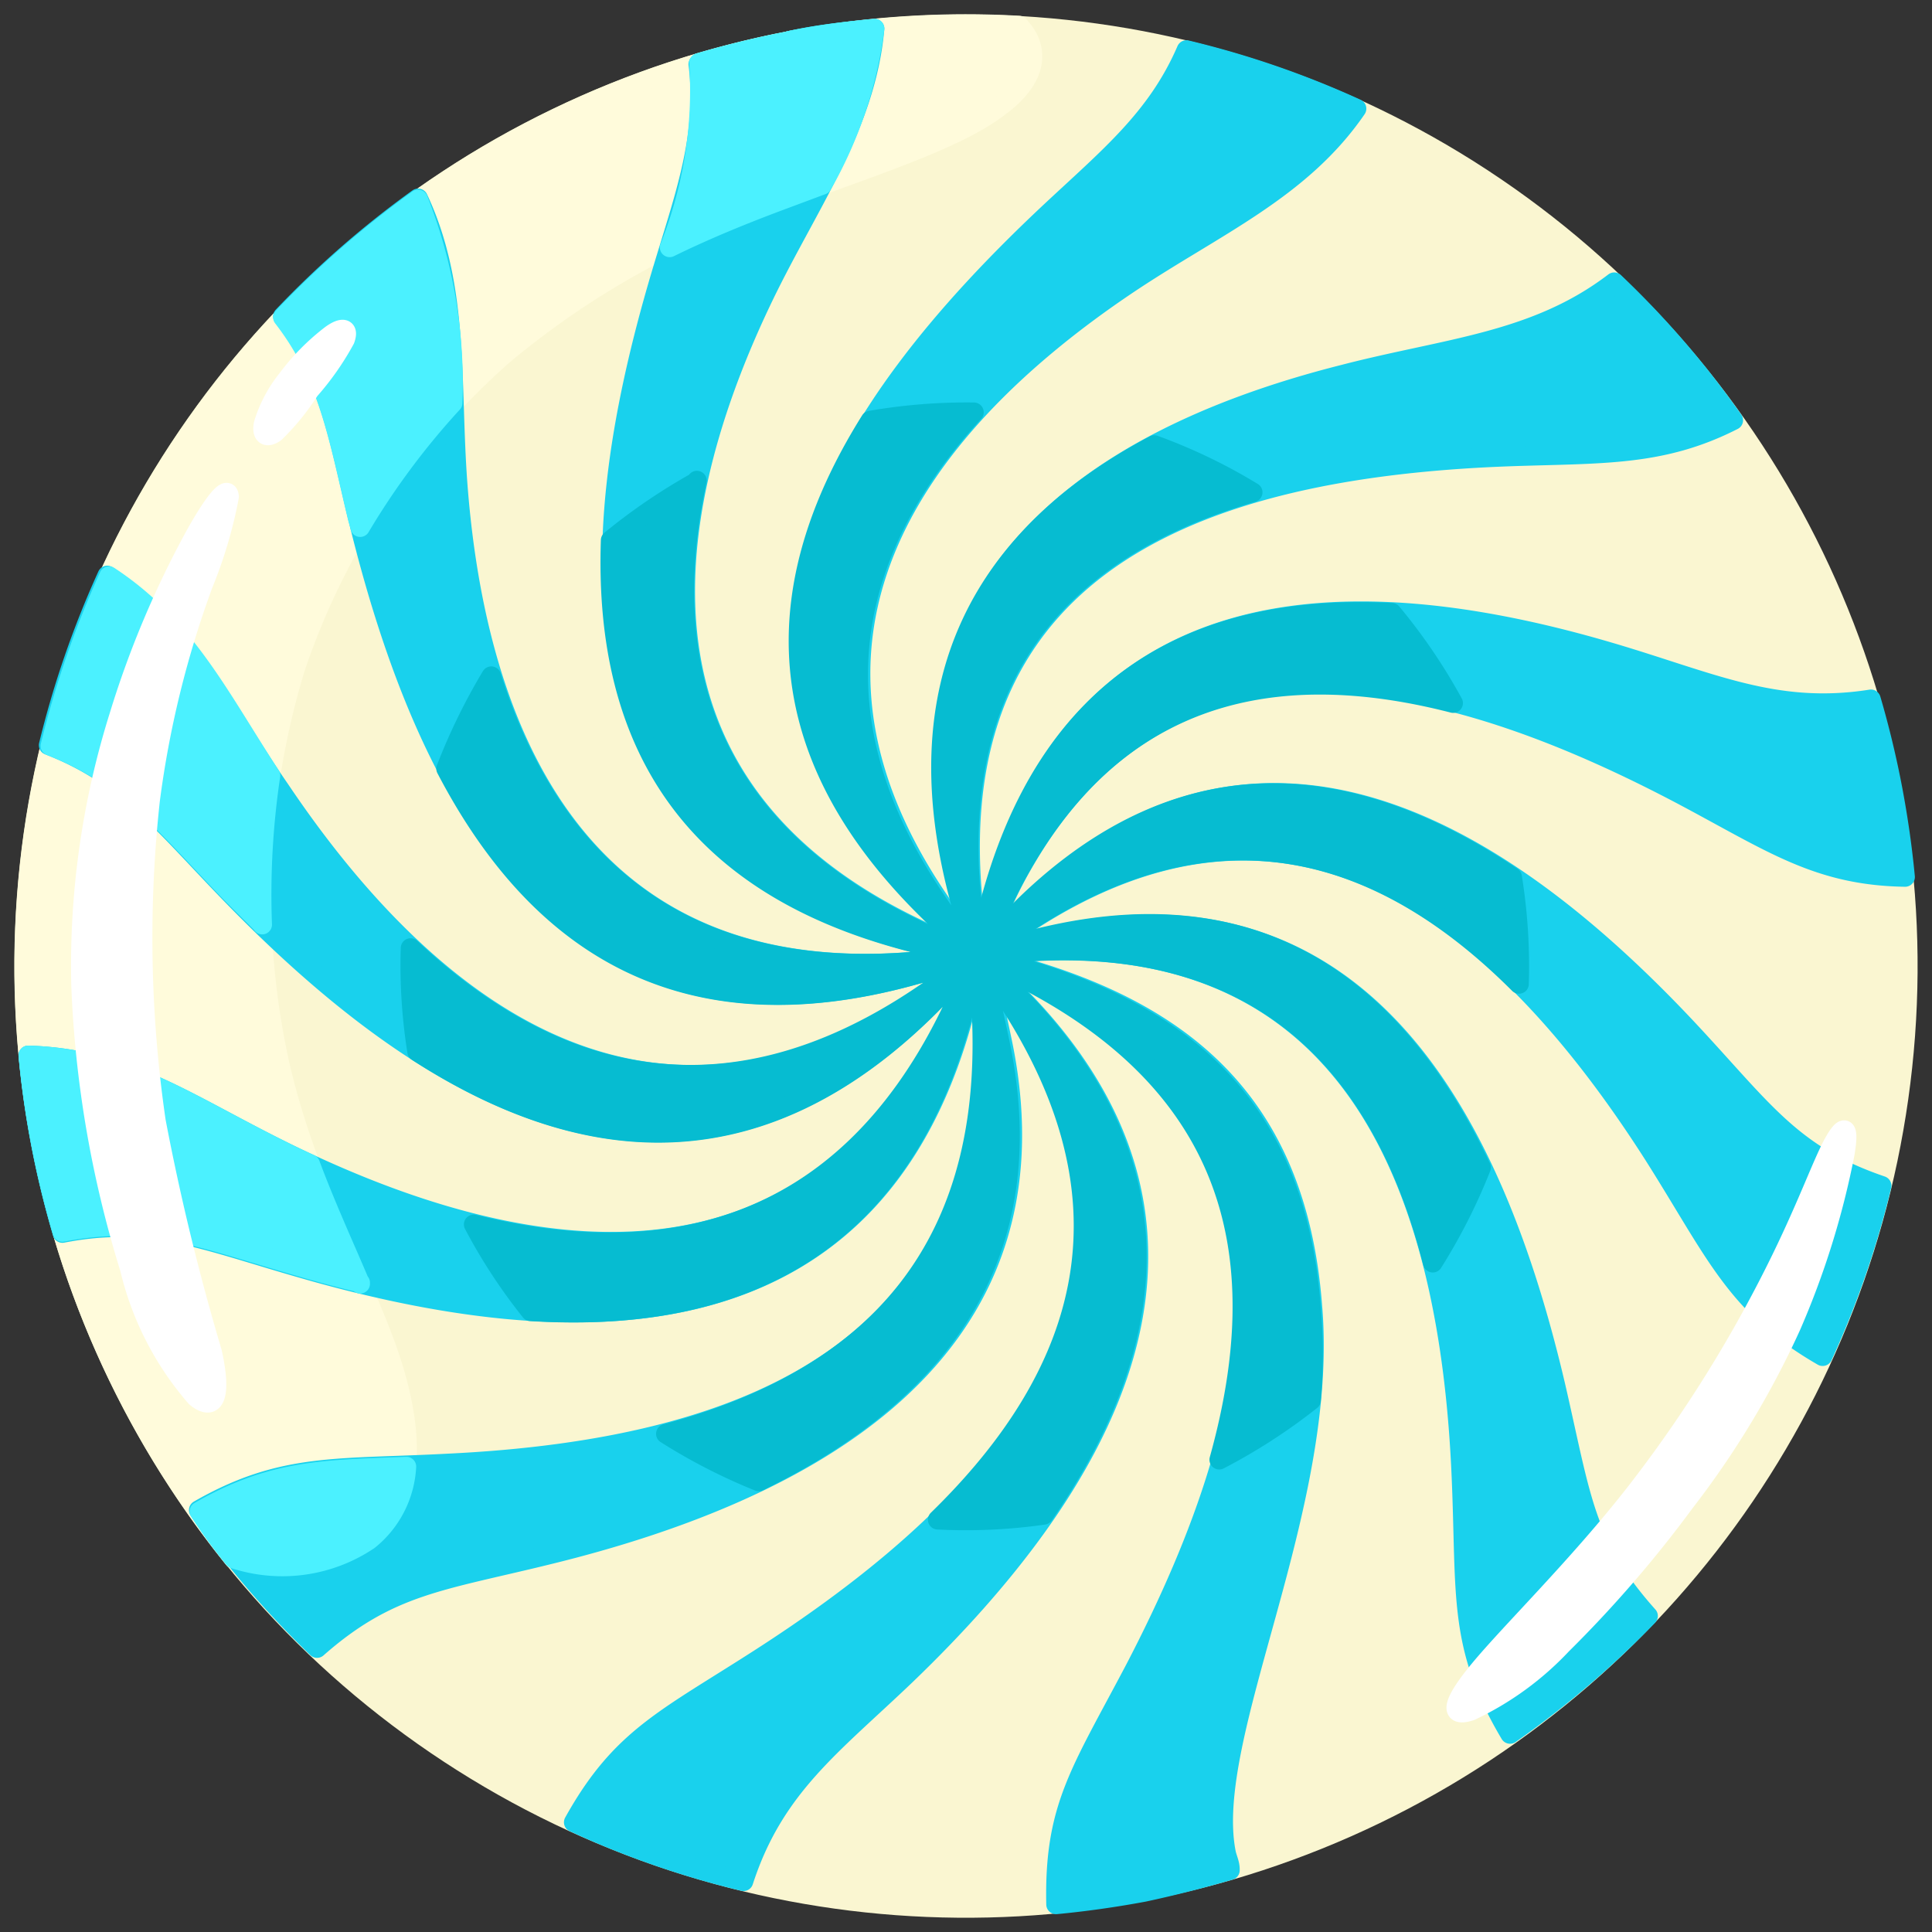 <svg id="b65724a8-9f30-45fe-b1e6-d92f2928fcdd" data-name="Layer 14" xmlns="http://www.w3.org/2000/svg" viewBox="0 0 56 56"><rect x="0" y="0" width="56" height="56" fill="#333333" stroke="none"/><circle cx="28" cy="28" r="27.3" transform="translate(-10.9 35.41) rotate(-55.78)" style="fill:#faf6d1;stroke:#faf6d1;stroke-linecap:round;stroke-linejoin:round;stroke-width:0.567px"/><path d="M22.89,1.18A27.19,27.19,0,0,1,29.53.74c.65.68.53,1.55-.56,2.35-1.28,1-3.91,1.79-6.56,2.8a24.48,24.48,0,0,0-7.8,4.38,21,21,0,0,0-6.06,9.12A22.63,22.63,0,0,0,8.1,30.82c.79,3.48,2.41,6.18,3.19,8.5s.73,4.29-.6,5.33a4.49,4.49,0,0,1-3.91.54,27.31,27.31,0,0,1,16.11-44Z" style="fill:#fffbdb;stroke:#fffbdb;stroke-linecap:round;stroke-linejoin:round;stroke-width:0.567px;fill-rule:evenodd"/><path d="M22.89,1.18C23.71,1,24.53.91,25.35.83c-.25,2.82-1.93,5.1-3.21,7.75C18.73,15.65,18.37,23,26.56,26.91c2.75,1.31,1.31,1.1,3.23-2.11,4.56-7.6,12.7-5.07,19-1.74,2.58,1.37,3.9,2.32,6.43,2.36-.08-.84-.2-1.68-.36-2.53s-.38-1.77-.63-2.62c-2.79.44-4.65-.51-7.62-1.38C38.73,16.58,31,17,28.65,26.44c-.42,1.68.11,1.74-1.73-.07-7.4-7.3-2.56-14.51,3.47-20.18,1.75-1.64,3.14-2.75,4-4.74a26.83,26.83,0,0,1,4.93,1.7c-1.61,2.35-4.1,3.4-6.6,5.07-6.45,4.32-10.59,10.43-5.49,17.9,1.33,1.95,1.32,1.68,1.83,4.13,1.86,9.07-5.79,13-13.11,14.8-3.15.78-4.66.87-6.76,2.72a27.54,27.54,0,0,1-3.43-4c2.42-1.39,4-1.18,7.2-1.35C21.82,42,29.45,39,28.42,28.37c-.16-1.64-.25.24-.54,1.26C25.17,39.28,16.46,39,8.68,36.74c-2.85-.82-4.34-1.49-6.87-1-.25-.85-.46-1.71-.63-2.6S.9,31.43.82,30.59c2.87.09,4.54,1.37,7.35,2.76C15.28,36.87,23.3,38,27.53,29.5c1.06-2.13.24-1.72,2.71-2.32,9.35-2.24,13.1,5.52,14.85,13,.75,3.25.83,4.59,2.68,6.66a27.64,27.64,0,0,1-4,3.42c-1.52-2.56-1.26-4-1.41-7.46-.34-8-2.92-15.91-12.75-15.21-1.95.14-1.14,0-2.65,1.55-7.28,7.24-14.69,2.58-20.42-3.38-1.84-1.91-2.91-3.3-5.13-4.16a27.77,27.77,0,0,1,1.7-4.92c2.33,1.53,3.3,3.74,5,6.2,4.45,6.62,10.82,11.26,18.64,6,2.35-1.59,1.49-.68,1.38-3.75-.36-9.58,8.07-11.63,15.68-11.9,2.66-.09,4.37,0,6.43-1.05a26.71,26.71,0,0,0-3.45-4c-2.29,1.75-4.86,1.9-7.83,2.67-7.93,2-13.64,6.51-11,15.6.49,1.66.94,1.15-1.5,1.82C16.34,31.05,12.36,23.17,10.37,15c-.57-2.37-.83-4.1-2.17-5.83a27.86,27.86,0,0,1,3.92-3.42c1.22,2.59.92,5.37,1.15,8.35.61,7.85,4,14.48,13.13,13.78,2.91-.23,1.61-.09,3.79-2.05,6.76-6.08,13.73-1.33,18.73,4,2.18,2.33,3,3.65,5.62,4.54a27.22,27.22,0,0,1-1.71,4.94c-2.53-1.46-3.1-3-4.9-5.84C43.62,26.72,37.5,21.42,29.42,27c-1.53,1-.76.88-3,.3C16.33,24.65,16.78,16,19.15,8c.68-2.29,1.35-4,1.09-6.14.86-.25,1.75-.47,2.65-.64Zm12.76,53c0-.16-.08-.32-.11-.46-.68-3.39,3-10,2.5-15.85C37.57,31.71,34,29,28.35,27.71l.39.54c6.25,8.68.68,15.06-6.68,19.8-2.78,1.79-4.06,2.31-5.43,4.77a26.28,26.28,0,0,0,4.92,1.71c.89-2.75,2.58-3.94,4.73-6,5.55-5.34,10-12.54,3.48-19.43C29,28.3,27.47,27.3,29,28c9.68,4.47,7.88,12.73,3.89,20.39-1.58,3-2.34,4-2.28,6.81q1.26-.12,2.55-.36C34,54.66,34.82,54.45,35.65,54.21Z" style="fill:#19d1ed;stroke:#19d1ed;stroke-linecap:round;stroke-linejoin:round;stroke-width:0.567px;fill-rule:evenodd"/><path d="M22.89,1.18C23.71,1,24.53.91,25.35.83a12.27,12.27,0,0,1-1.52,4.53l-1.42.53c-1,.38-2,.79-3,1.28a12.25,12.25,0,0,0,.85-5.35c.86-.25,1.75-.47,2.65-.64Zm-16.11,44c-.36-.44-.7-.9-1-1.37,2.1-1.21,3.59-1.21,6-1.3a2.93,2.93,0,0,1-1.09,2.13,4.49,4.49,0,0,1-3.91.54Zm3.66-8c-.59-.14-1.18-.3-1.76-.47-2.85-.82-4.34-1.49-6.87-1-.25-.85-.46-1.71-.63-2.6S.9,31.43.82,30.59c2.87.09,4.54,1.37,7.35,2.76.27.14.55.27.82.39.47,1.26,1,2.4,1.45,3.47ZM7.59,26.78c-.34-.34-.68-.67-1-1-1.84-1.91-2.91-3.3-5.13-4.16a27.77,27.77,0,0,1,1.7-4.92c2.2,1.44,3.19,3.49,4.68,5.78a23.29,23.29,0,0,0-.24,4.32Zm2.85-11.5a2.33,2.33,0,0,0-.07-.25c-.57-2.37-.83-4.1-2.17-5.83a27.86,27.86,0,0,1,3.92-3.42,14.53,14.53,0,0,1,1,5.9A21.64,21.64,0,0,0,10.44,15.28Z" style="fill:#4bf1ff;stroke:#4bf1ff;stroke-linecap:round;stroke-linejoin:round;stroke-width:0.567px;fill-rule:evenodd"/><path d="M5.71,15.42a27.91,27.91,0,0,0-2.26,5.34,24.14,24.14,0,0,0-1.1,7.81,31.79,31.79,0,0,0,1.41,8.19A8.75,8.75,0,0,0,5.68,40.5c.5.41.77.06.47-1.3a68.31,68.31,0,0,1-1.63-6.7,36.8,36.8,0,0,1-.17-9.3,28.84,28.84,0,0,1,1.54-6.27,13.14,13.14,0,0,0,.75-2.53C6.62,14.1,6.33,14.33,5.71,15.42Z" style="fill:#fff;stroke:#fff;stroke-linecap:round;stroke-linejoin:round;stroke-width:0.567px;fill-rule:evenodd"/><path d="M53.47,33.45a24.07,24.07,0,0,1-1.56,5,25.81,25.81,0,0,1-3.08,5.1,34.92,34.92,0,0,1-3.56,4.12,8.72,8.72,0,0,1-2.64,1.92c-.54.18-.66-.09.25-1.19s2.86-3,4.51-5.11a38.67,38.67,0,0,0,3.93-6.18c.91-1.78,1.37-3.05,1.72-3.77S53.64,32.47,53.47,33.45Z" style="fill:#fff;stroke:#fff;stroke-linecap:round;stroke-linejoin:round;stroke-width:0.567px;fill-rule:evenodd"/><path d="M8.32,11a3.85,3.85,0,0,0-.68,1.29c-.06.3.07.43.33.25a6.76,6.76,0,0,0,1-1.23A7.94,7.94,0,0,0,10,9.84c.12-.33-.07-.38-.41-.13A6.55,6.55,0,0,0,8.32,11Z" style="fill:#fff;stroke:#fff;stroke-linecap:round;stroke-linejoin:round;stroke-width:0.567px;fill-rule:evenodd"/><path d="M20.2,13.93c-1.13,5.21.21,10.06,6.34,13,2.74,1.31,1.3,1.1,3.23-2.11,3.05-5.09,7.72-5.63,12.35-4.44a16.32,16.32,0,0,0-1.78-2.62c-5.4-.28-10,1.8-11.72,8.7-.42,1.68.11,1.74-1.72-.07-5-4.92-4.42-9.81-1.67-14.2a16.26,16.26,0,0,1,3-.24c-3.55,3.87-4.85,8.66-1.07,14.19,1.33,1.95,1.32,1.69,1.83,4.13,1.34,6.49-2.21,10.34-7,12.67a16.64,16.64,0,0,1-2.69-1.38c5.8-1.55,9.85-5.23,9.08-13.17-.16-1.64-.25.24-.54,1.26-1.93,6.89-6.93,8.7-12.46,8.36a15.85,15.85,0,0,1-1.65-2.52c5.4,1.34,10.62.33,13.76-6,1.06-2.13.24-1.72,2.71-2.32,6.64-1.59,10.45,1.86,12.73,6.67a16.64,16.64,0,0,1-1.4,2.76c-1.38-5.41-4.69-9.53-11.91-9-2,.14-1.15.05-2.66,1.55-5.1,5.08-10.27,4.3-14.87,1.33a15.87,15.87,0,0,1-.19-3c4,3.76,9,5.3,14.81,1.38,2.36-1.59,1.5-.68,1.38-3.74-.24-6.42,3.46-9.46,8.22-10.85a15.89,15.89,0,0,0-2.85-1.37c-4.81,2.55-7.51,6.76-5.53,13.56.49,1.66.94,1.15-1.5,1.82-6.94,1.9-11-1.21-13.5-6a17.49,17.49,0,0,1,1.31-2.68c1.64,5.18,5.27,8.81,12.12,8.28,2.92-.23,1.61-.09,3.79-2.05,4.71-4.22,9.51-3.21,13.68-.41a16.26,16.26,0,0,1,.2,3.1C40.17,24.66,35.3,22.91,29.39,27c-1.52,1-.76.88-3,.3-6.88-1.78-8.87-6.36-8.69-11.64a16.93,16.93,0,0,1,2.48-1.69ZM38,40.59a15.15,15.15,0,0,0,0-2.69c-.47-6.18-4.08-8.86-9.68-10.19l.38.54c4.64,6.44,2.77,11.62-1.52,15.8a15.87,15.87,0,0,0,3.07-.14c3.13-4.54,4.24-9.76-.53-14.82C29,28.3,27.45,27.3,28.92,28c7.14,3.3,8,8.65,6.42,14.31A16.67,16.67,0,0,0,38,40.59Z" style="fill:#06bcd1;stroke:#06bcd1;stroke-linecap:round;stroke-linejoin:round;stroke-width:0.567px;fill-rule:evenodd"/></svg>